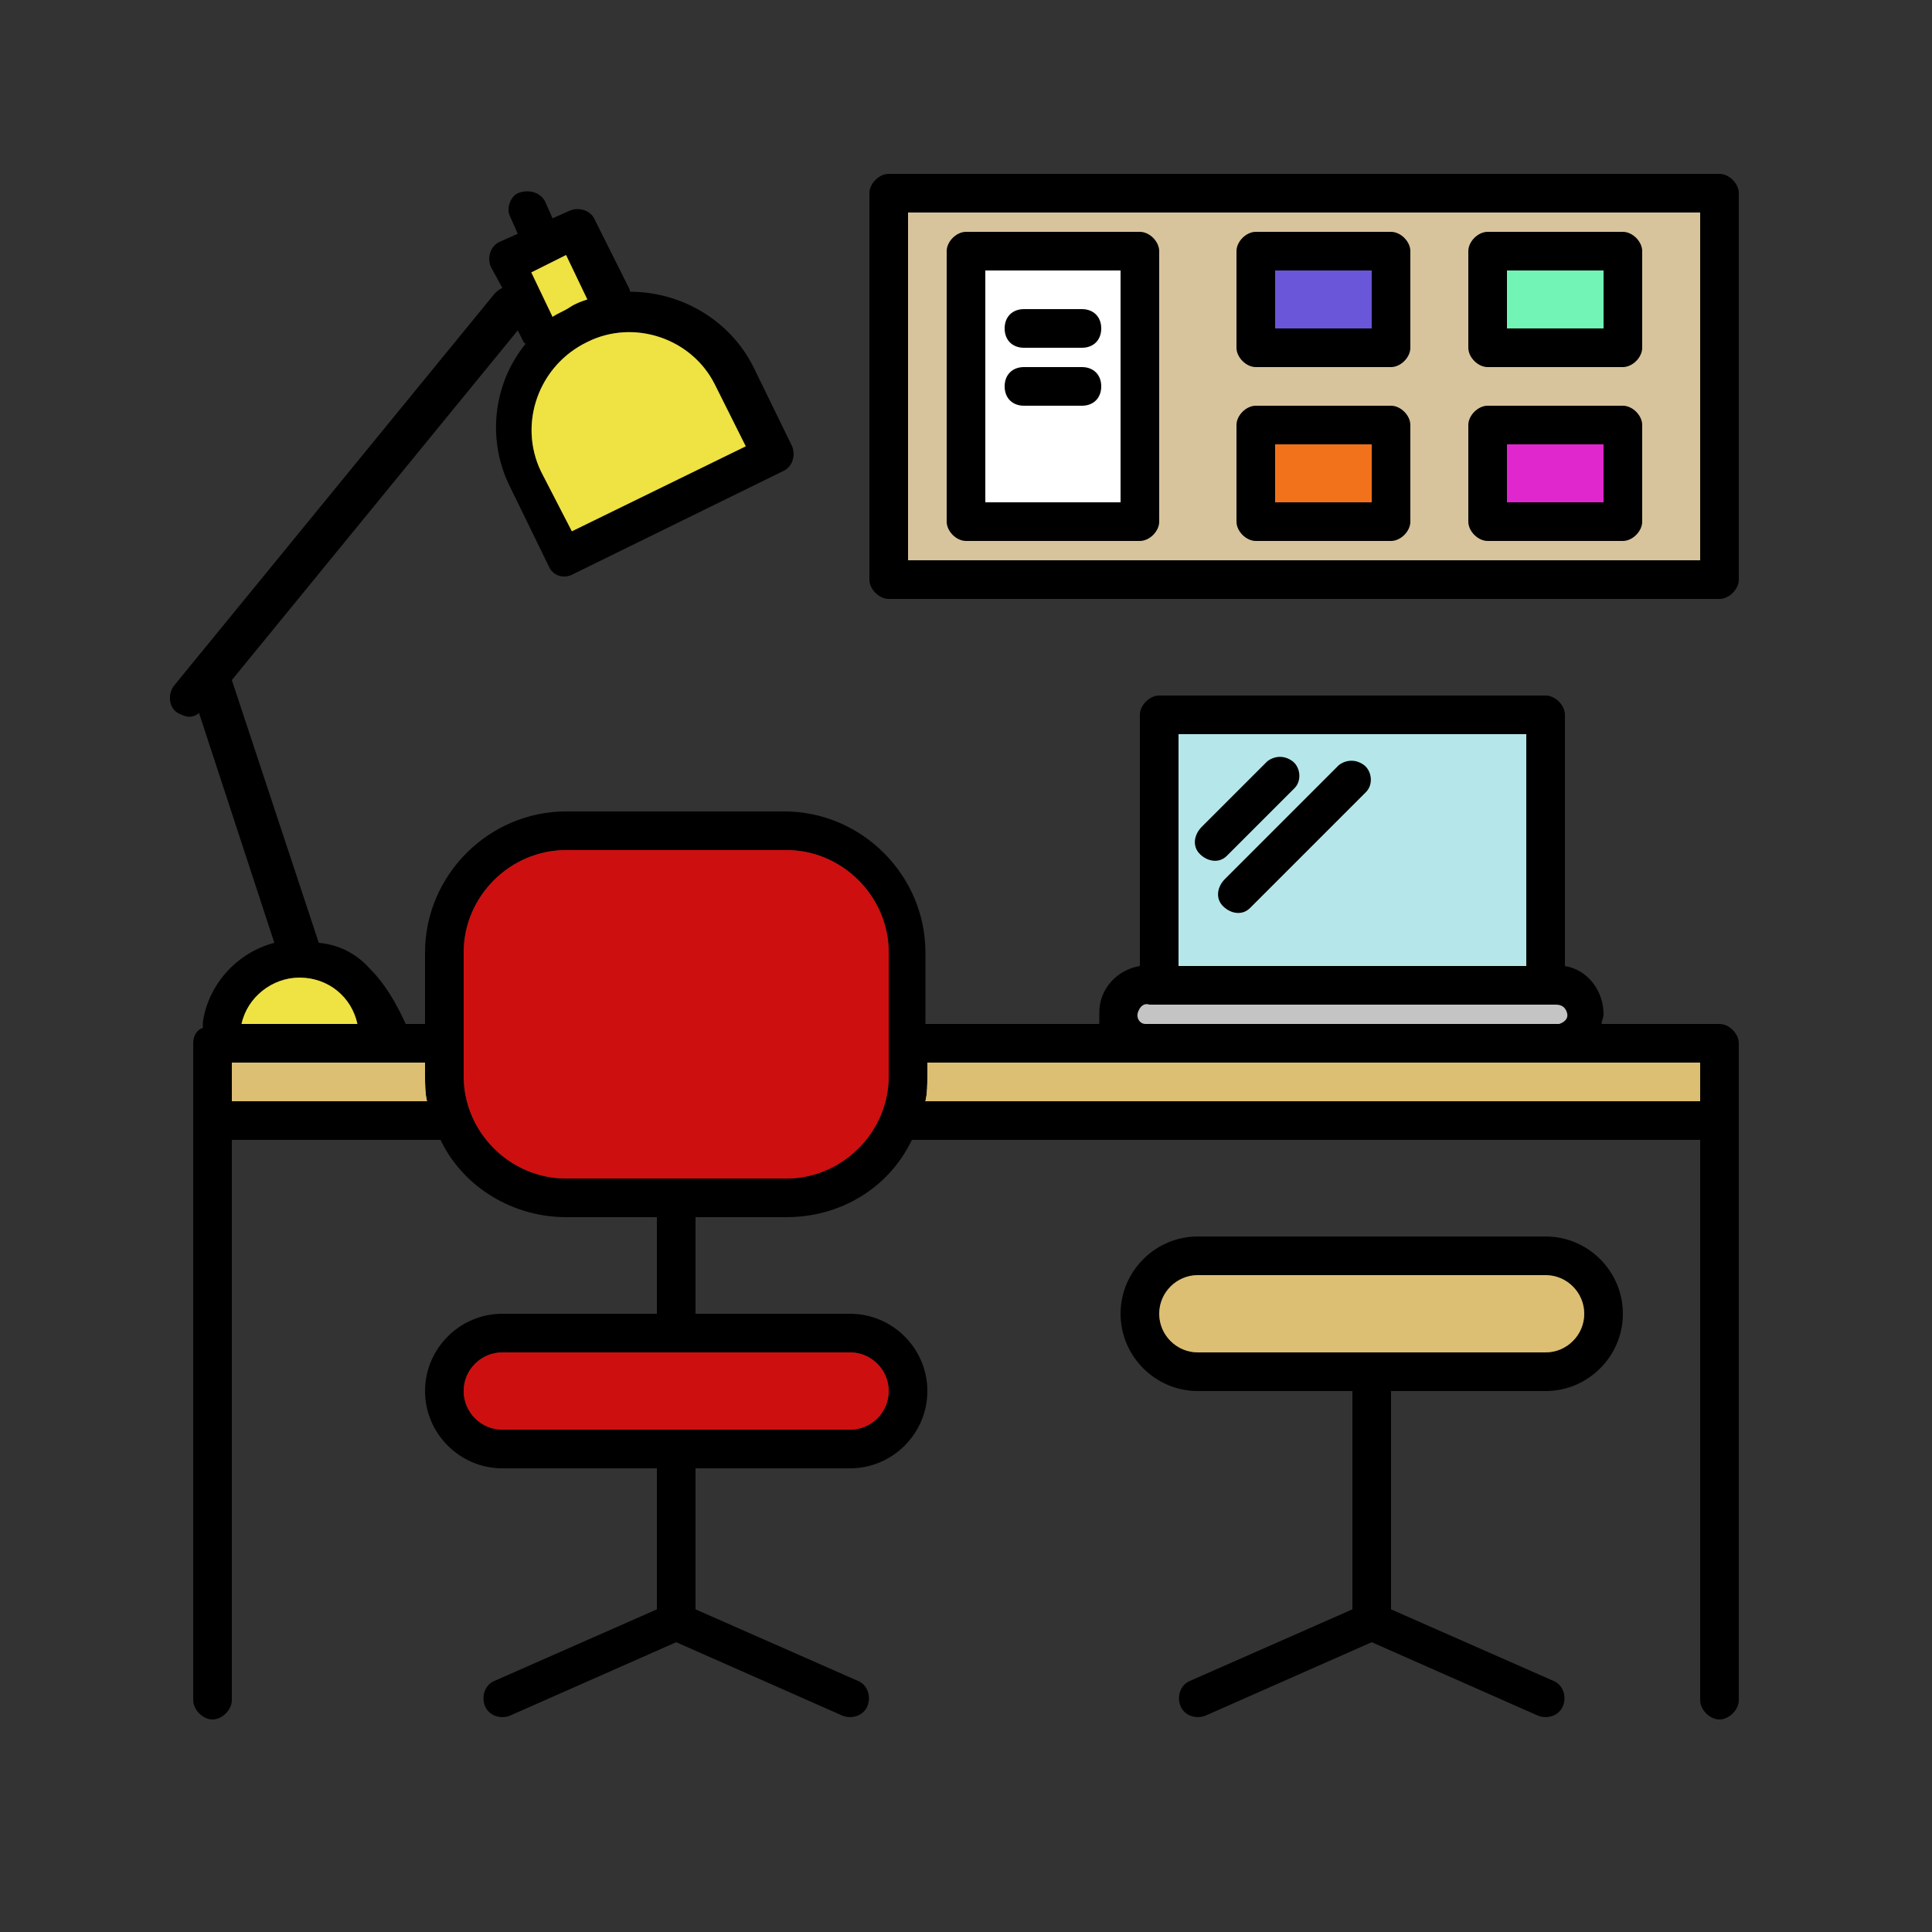 <?xml version="1.0" encoding="utf-8"?>
<!-- Generator: Adobe Illustrator 21.1.0, SVG Export Plug-In . SVG Version: 6.00 Build 0)  -->
<svg version="1.1" id="Layer_1" xmlns="http://www.w3.org/2000/svg" xmlns:xlink="http://www.w3.org/1999/xlink" x="0px" y="0px"
	 viewBox="0 0 100 100" style="enable-background:new 0 0 100 100;" xml:space="preserve">
<rect x="0" y="0" width="100" height="100" fill="#333333" stroke="none"/>
<style type="text/css">
	.st0{fill:#DDBF73;}
	.st1{fill:#B5E7EA;}
	.st2{fill:#CE0F0F;}
	.st3{fill:#EFE243;}
	.st4{fill:#C4C4C4;}
	.st5{fill:#D8C49C;}
	.st6{fill:#FFFFFF;}
	.st7{fill:#6956D8;}
	.st8{fill:#71F4B5;}
	.st9{fill:#F2721C;}
	.st10{fill:#E027CE;}
</style>
<title>Artboard 60</title>
<path d="M89,53h-6.1c0-0.2,0.1-0.3,0.1-0.5c0-1.2-0.8-2.3-2-2.5V37c0-0.5-0.5-1-1-1H60c-0.5,0-1,0.5-1,1v13
	c-1.2,0.2-2.1,1.2-2.1,2.4c0,0.1,0,0.3,0,0.4c0,0,0,0.1,0,0.2h-9v-3.7c0-4-3.3-7.3-7.3-7.3H29.3c-4,0-7.3,3.3-7.3,7.3V53h-1
	c-0.5-1.1-1.1-2.1-1.8-2.8c-0.7-0.8-1.6-1.3-2.7-1.4L12,35.2l14.8-18.1l0.3,0.6c0,0,0.1,0.1,0.1,0.1c-1.7,2.1-2,5-0.8,7.4l2,4.1
	c0.2,0.5,0.8,0.7,1.3,0.4l10.8-5.3c0.5-0.2,0.7-0.8,0.5-1.3l-2-4.1c-1.2-2.4-3.7-3.9-6.4-3.9V15l-1.8-3.6c-0.2-0.5-0.8-0.7-1.3-0.5
	c0,0,0,0,0,0l-0.9,0.4l-0.4-0.9c-0.3-0.5-0.9-0.6-1.4-0.4c-0.4,0.2-0.6,0.8-0.4,1.2l0.4,0.9l-0.9,0.4c-0.5,0.2-0.7,0.8-0.5,1.3
	l0.6,1.1c-0.2,0.1-0.3,0.2-0.4,0.3L9,35.5c-0.3,0.4-0.3,1.1,0.2,1.4c0.2,0.1,0.4,0.2,0.6,0.2c0.2,0,0.4-0.1,0.5-0.2l3.9,11.9
	c-1.9,0.5-3.4,2.1-3.7,4.1c0,0.1,0,0.2,0,0.3C10.2,53.3,10,53.6,10,54v34c0,0.5,0.5,1,1,1s1-0.5,1-1V59h10.8c1.2,2.5,3.8,4,6.5,4H34
	v5h-8c-2.2,0-4,1.8-4,4s1.8,4,4,4h8v7.3l-8.4,3.7c-0.5,0.2-0.7,0.8-0.5,1.3c0.2,0.5,0.8,0.7,1.3,0.5l8.6-3.8l8.6,3.8
	c0.5,0.2,1.1,0,1.3-0.5c0.2-0.5,0-1.1-0.5-1.3L36,83.3V76h8c2.2,0,4-1.8,4-4s-1.8-4-4-4h-8v-5h4.7c2.8,0,5.3-1.5,6.5-4H88v29
	c0,0.5,0.5,1,1,1s1-0.5,1-1V54C90,53.5,89.5,53,89,53z M37,19.9C37,19.9,37,19.9,37,19.9l1.6,3.2l-9,4.4L28,24.4
	c-1.2-2.5-0.1-5.5,2.4-6.7C32.8,16.5,35.8,17.5,37,19.9z M29.3,13.2l1.1,2.3c-0.3,0.1-0.6,0.2-0.9,0.4c-0.3,0.2-0.6,0.3-0.9,0.5
	l-1.1-2.3L29.3,13.2z M15.5,50.6c1.4,0,2.7,1,3,2.4h-6C12.9,51.6,14.1,50.6,15.5,50.6z M12,57v-2h10v0.7c0,0.4,0,0.9,0.1,1.3H12z
	 M44,70c1.1,0,2,0.9,2,2s-0.9,2-2,2H26c-1.1,0-2-0.9-2-2s0.9-2,2-2H44z M46,55.7c0,2.9-2.4,5.3-5.3,5.3H29.3c-2.9,0-5.3-2.4-5.3-5.3
	v-6.4c0-2.9,2.4-5.3,5.3-5.3h11.4c2.9,0,5.3,2.4,5.3,5.3V55.7z M61,38h18v12H61V38z M59.5,52h21c0.3,0,0.5,0.1,0.6,0.4
	c0.1,0.3-0.1,0.5-0.4,0.6H59.3c-0.3,0-0.5-0.3-0.4-0.6C59,52.1,59.2,52,59.5,52z M88,57H47.9c0.1-0.4,0.1-0.9,0.1-1.3V55h40V57z"/>
<path class="st0" d="M22.1,57H12v-2h10v0.7C22,56.1,22,56.6,22.1,57z"/>
<path class="st0" d="M88,55v2H47.9c0.1-0.4,0.1-0.9,0.1-1.3V55H88z"/>
<rect x="61" y="38" class="st1" width="18" height="12"/>
<path class="st0" d="M22.1,57H12v-2h10v0.7C22,56.1,22,56.6,22.1,57z"/>
<path class="st0" d="M88,55v2H47.9c0.1-0.4,0.1-0.9,0.1-1.3V55H88z"/>
<path class="st2" d="M46,72c0,1.1-0.9,2-2,2H26c-1.1,0-2-0.9-2-2s0.9-2,2-2h18C45.1,70,46,70.9,46,72z"/>
<path class="st2" d="M46,49.3v6.4c0,2.9-2.4,5.3-5.3,5.3H29.3c-2.9,0-5.3-2.4-5.3-5.3v-6.4c0-2.9,2.4-5.3,5.3-5.3h11.4
	C43.6,44,46,46.4,46,49.3z"/>
<path class="st3" d="M38.6,23.1l-9,4.4L28,24.4c-1.2-2.5-0.1-5.5,2.4-6.7c2.4-1.2,5.4-0.2,6.6,2.2c0,0,0,0,0,0L38.6,23.1z"/>
<path class="st3" d="M30.4,15.5c-0.3,0.1-0.6,0.2-0.9,0.4c-0.3,0.2-0.6,0.3-0.9,0.5l-1.1-2.3l1.8-0.9L30.4,15.5z"/>
<path class="st3" d="M18.5,53h-6c0.3-1.4,1.6-2.4,3-2.4C17,50.6,18.2,51.6,18.5,53z"/>
<path class="st4" d="M81.1,52.4c0.1,0.3-0.1,0.5-0.4,0.6H59.3c-0.3,0-0.5-0.3-0.4-0.6c0.1-0.3,0.3-0.5,0.6-0.4h21
	C80.8,52,81,52.1,81.1,52.4z"/>
<path d="M80,72c2.2,0,4-1.8,4-4s-1.8-4-4-4H62c-2.2,0-4,1.8-4,4s1.8,4,4,4h8v11.3l-8.4,3.7c-0.5,0.2-0.7,0.8-0.5,1.3
	c0.2,0.5,0.8,0.7,1.3,0.5l8.6-3.8l8.6,3.8c0.5,0.2,1.1,0,1.3-0.5c0.2-0.5,0-1.1-0.5-1.3L72,83.3V72H80z M62,70c-1.1,0-2-0.9-2-2
	s0.9-2,2-2h18c1.1,0,2,0.9,2,2s-0.9,2-2,2H62z"/>
<path class="st0" d="M82,68c0,1.1-0.9,2-2,2H62c-1.1,0-2-0.9-2-2s0.9-2,2-2h18C81.1,66,82,66.9,82,68z"/>
<path d="M67,40.8c0.4-0.4,0.3-1.1-0.1-1.4c-0.4-0.3-0.9-0.3-1.3,0l-3.4,3.4c-0.4,0.4-0.5,1-0.1,1.4s1,0.5,1.4,0.1
	c0,0,0.1-0.1,0.1-0.1L67,40.8z"/>
<path d="M69.3,39.6l-5.9,5.9c-0.4,0.4-0.5,1-0.1,1.4s1,0.5,1.4,0.1c0,0,0.1-0.1,0.1-0.1l5.9-5.9c0.4-0.4,0.3-1.1-0.1-1.4
	C70.2,39.3,69.7,39.3,69.3,39.6L69.3,39.6z"/>
<path d="M89,9H46c-0.5,0-1,0.5-1,1v20c0,0.5,0.5,1,1,1h43c0.5,0,1-0.5,1-1V10C90,9.5,89.5,9,89,9z M88,29H47V11h41V29z"/>
<rect x="47" y="11" class="st5" width="41" height="18"/>
<path d="M59,12h-9c-0.5,0-1,0.5-1,1v14c0,0.5,0.5,1,1,1h9c0.5,0,1-0.5,1-1V13C60,12.5,59.5,12,59,12z M58,26h-7V14h7V26z"/>
<rect x="51" y="14" class="st6" width="7" height="12"/>
<path d="M72,12h-7c-0.5,0-1,0.5-1,1v5c0,0.5,0.5,1,1,1h7c0.5,0,1-0.5,1-1v-5C73,12.5,72.5,12,72,12z M71,17h-5v-3h5V17z"/>
<rect x="66" y="14" class="st7" width="5" height="3"/>
<path d="M84,12h-7c-0.5,0-1,0.5-1,1v5c0,0.5,0.5,1,1,1h7c0.5,0,1-0.5,1-1v-5C85,12.5,84.5,12,84,12z M83,17h-5v-3h5V17z"/>
<rect x="78" y="14" class="st8" width="5" height="3"/>
<path d="M72,21h-7c-0.5,0-1,0.5-1,1v5c0,0.5,0.5,1,1,1h7c0.5,0,1-0.5,1-1v-5C73,21.5,72.5,21,72,21z M71,26h-5v-3h5V26z"/>
<rect x="66" y="23" class="st9" width="5" height="3"/>
<path d="M84,21h-7c-0.5,0-1,0.5-1,1v5c0,0.5,0.5,1,1,1h7c0.5,0,1-0.5,1-1v-5C85,21.5,84.5,21,84,21z M83,26h-5v-3h5V26z"/>
<rect x="78" y="23" class="st10" width="5" height="3"/>
<path d="M56,16h-3c-0.6,0-1,0.4-1,1s0.4,1,1,1h3c0.6,0,1-0.4,1-1S56.6,16,56,16z"/>
<path d="M56,19h-3c-0.6,0-1,0.4-1,1s0.4,1,1,1h3c0.6,0,1-0.4,1-1S56.6,19,56,19z"/>
</svg>
